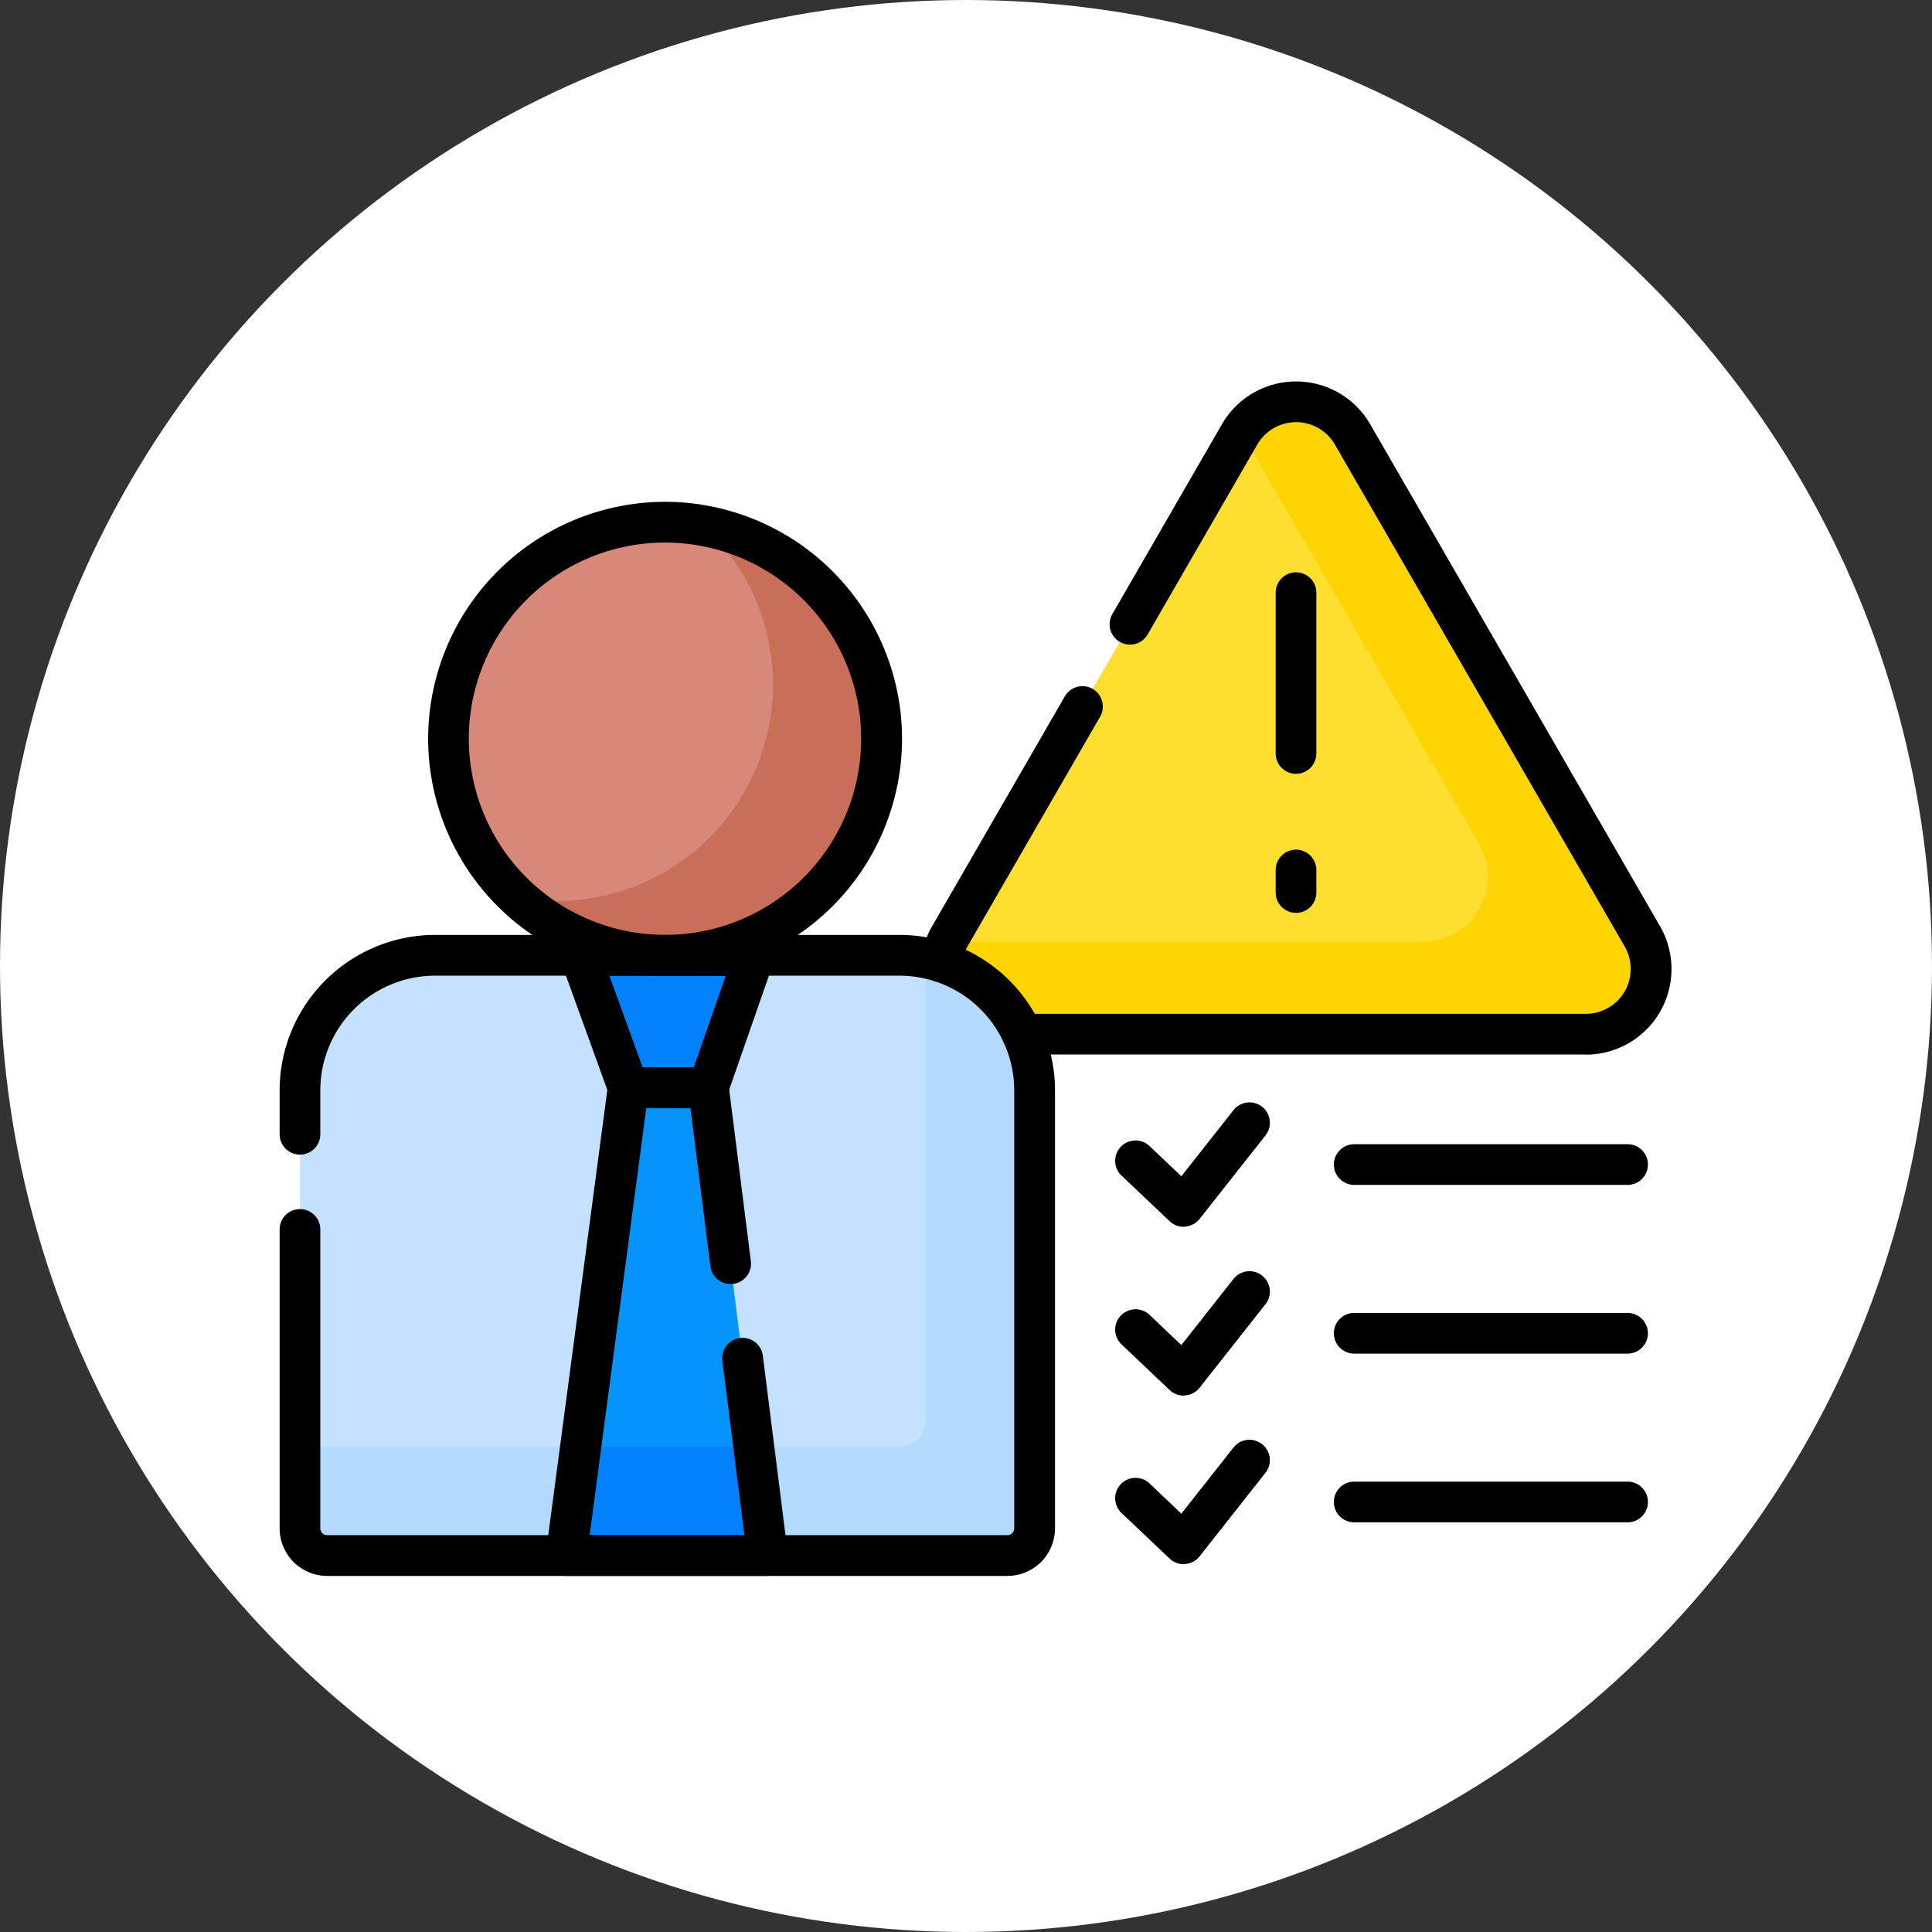 <svg xmlns="http://www.w3.org/2000/svg" width="76" height="76" viewBox="0 0 76 76">
  <rect x="0" y="0" width="76" height="76" fill="#333333" stroke="none"/>
  <g id="Grupo_1099784" data-name="Grupo 1099784" transform="translate(-285.051 -1447)">
    <circle id="Elipse_11634" data-name="Elipse 11634" cx="38" cy="38" r="38" transform="translate(285.051 1447)" fill="#fff"/>
    <g id="factores-de-riesgo" transform="translate(296.051 1425.703)">
      <g id="Grupo_1099776" data-name="Grupo 1099776" transform="translate(0.802 37.099)">
        <g id="Grupo_1099775" data-name="Grupo 1099775">
          <g id="Grupo_1099772" data-name="Grupo 1099772" transform="translate(25.213)">
            <path id="Trazado_873849" data-name="Trazado 873849" d="M255,45.079,243.6,64.825a2.566,2.566,0,0,0,2.222,3.849h22.8a2.566,2.566,0,0,0,2.222-3.849l-11.4-19.746A2.566,2.566,0,0,0,255,45.079Z" transform="translate(-243.251 -43.797)" fill="#fedf30"/>
            <path id="Trazado_873850" data-name="Trazado 873850" d="M270.854,64.83l-11.4-19.746a2.565,2.565,0,0,0-4.381-.1L264.437,61.2a2.566,2.566,0,0,1-2.222,3.849H243.5a2.565,2.565,0,0,0,2.335,3.628h22.8A2.566,2.566,0,0,0,270.854,64.83Z" transform="translate(-243.262 -43.801)" fill="#fed402"/>
          </g>
          <g id="Grupo_1099774" data-name="Grupo 1099774" transform="translate(0 4.74)">
            <path id="Trazado_873851" data-name="Trazado 873851" d="M36.4,269.965V252.737a5.314,5.314,0,0,0-5.314-5.314H12.814A5.314,5.314,0,0,0,7.5,252.737v17.228a1.069,1.069,0,0,0,1.069,1.069H35.328A1.069,1.069,0,0,0,36.4,269.965Z" transform="translate(-7.5 -230.386)" fill="#c4e2ff"/>
            <path id="Trazado_873852" data-name="Trazado 873852" d="M32.119,248.374v18.163a1.069,1.069,0,0,1-1.069,1.069H7.5v3.208a1.069,1.069,0,0,0,1.069,1.069H35.328a1.069,1.069,0,0,0,1.069-1.069V253.586A5.316,5.316,0,0,0,32.119,248.374Z" transform="translate(-7.5 -231.235)" fill="#b3dafe"/>
            <circle id="Elipse_11633" data-name="Elipse 11633" cx="8.519" cy="8.519" r="8.519" transform="translate(5.842)" fill="#d78878"/>
            <path id="Trazado_873853" data-name="Trazado 873853" d="M94.914,89.4a8.515,8.515,0,0,1-7.31,14.624A8.518,8.518,0,1,0,94.914,89.4Z" transform="translate(-79.037 -89.262)" fill="#c96e59"/>
            <g id="Grupo_1099773" data-name="Grupo 1099773" transform="translate(10.473 17.037)">
              <path id="Trazado_873854" data-name="Trazado 873854" d="M113.338,313.285l-2.325-18.4-.215-.152h-2.717l-.215.152-2.441,18.4Z" transform="translate(-105.426 -289.673)" fill="#0593fc"/>
              <path id="Trazado_873855" data-name="Trazado 873855" d="M105.993,428.2l-.567,4.278h7.912L112.8,428.2Z" transform="translate(-105.426 -408.87)" fill="#0182fc"/>
              <path id="Trazado_873856" data-name="Trazado 873856" d="M110.584,247.423l1.889,5.211h3.146l1.813-5.2Z" transform="translate(-110.032 -247.423)" fill="#0182fc"/>
            </g>
          </g>
        </g>
      </g>
      <g id="Grupo_1099783" data-name="Grupo 1099783" transform="translate(0 36.297)">
        <g id="Grupo_1099780" data-name="Grupo 1099780" transform="translate(32.869 28.367)">
          <g id="Grupo_1099777" data-name="Grupo 1099777" transform="translate(0)">
            <path id="Trazado_873857" data-name="Trazado 873857" d="M310.031,306.439a.8.8,0,0,1-.552-.22l-1.891-1.793a.8.8,0,0,1,1.1-1.164l1.253,1.189,2.049-2.6a.8.8,0,1,1,1.26.993l-2.593,3.288a.8.8,0,0,1-.572.3Z" transform="translate(-307.338 -301.547)"/>
            <path id="Línea_566" data-name="Línea 566" d="M4.055-5.9H-6.7a.8.8,0,0,1-.8-.8.8.8,0,0,1,.8-.8H4.055a.8.8,0,0,1,.8.8A.8.8,0,0,1,4.055-5.9Z" transform="translate(16.102 9.144)"/>
          </g>
          <g id="Grupo_1099778" data-name="Grupo 1099778" transform="translate(0 6.637)">
            <path id="Trazado_873858" data-name="Trazado 873858" d="M310.031,368.5a.8.8,0,0,1-.552-.22l-1.891-1.794a.8.8,0,0,1,1.1-1.164l1.253,1.189,2.049-2.6a.8.8,0,1,1,1.26.993l-2.593,3.288a.8.8,0,0,1-.572.3Z" transform="translate(-307.338 -363.604)"/>
            <path id="Línea_567" data-name="Línea 567" d="M4.055-5.9H-6.7a.8.8,0,0,1-.8-.8.8.8,0,0,1,.8-.8H4.055a.8.8,0,0,1,.8.8A.8.8,0,0,1,4.055-5.9Z" transform="translate(16.102 9.144)"/>
          </g>
          <g id="Grupo_1099779" data-name="Grupo 1099779" transform="translate(0 13.273)">
            <path id="Trazado_873859" data-name="Trazado 873859" d="M310.031,430.553a.8.8,0,0,1-.552-.22l-1.891-1.794a.8.8,0,0,1,1.1-1.164l1.253,1.189,2.049-2.6a.8.8,0,0,1,1.26.993l-2.593,3.288a.8.8,0,0,1-.572.3Z" transform="translate(-307.338 -425.661)"/>
            <path id="Línea_568" data-name="Línea 568" d="M4.055-5.9H-6.7a.8.8,0,0,1-.8-.8.8.8,0,0,1,.8-.8H4.055a.8.8,0,0,1,.8.8A.8.8,0,0,1,4.055-5.9Z" transform="translate(16.102 9.144)"/>
          </g>
        </g>
        <g id="Grupo_1099782" data-name="Grupo 1099782" transform="translate(39.182 7.514)">
          <g id="Grupo_1099781" data-name="Grupo 1099781">
            <path id="Línea_569" data-name="Línea 569" d="M-6.7.426a.8.8,0,0,1-.8-.8V-6.7a.8.8,0,0,1,.8-.8.8.8,0,0,1,.8.8V-.377A.8.8,0,0,1-6.7.426Z" transform="translate(7.5 7.5)"/>
            <path id="Línea_570" data-name="Línea 570" d="M-6.7-5.014a.8.8,0,0,1-.8-.8V-6.7a.8.8,0,0,1,.8-.8.8.8,0,0,1,.8.8v.882A.8.8,0,0,1-6.7-5.014Z" transform="translate(7.5 18.41)"/>
          </g>
        </g>
        <path id="Trazado_873860" data-name="Trazado 873860" d="M106.64,308.657H98.728a.8.8,0,0,1-.8-.908l2.441-18.4a.8.8,0,0,1,.8-.7h3.146a.8.8,0,0,1,.8.7l.875,6.924a.8.8,0,1,1-1.592.2l-.786-6.222h-1.736l-2.228,16.8h6.087l-.866-6.856a.8.8,0,1,1,1.592-.2l.98,7.758a.8.8,0,0,1-.8.9Z" transform="translate(-87.453 -261.665)"/>
        <path id="Trazado_873861" data-name="Trazado 873861" d="M103.886,239.923h0l6.848.014a.8.8,0,0,1,.756,1.066l-1.813,5.2a.8.8,0,0,1-.757.538h-3.146a.8.8,0,0,1-.754-.529L103.132,241a.8.8,0,0,1,.754-1.075Zm5.72,1.616-4.575-.01,1.307,3.6h2.014Z" transform="translate(-92.06 -218.146)"/>
        <path id="Elipse_11634-2" data-name="Elipse 11634" d="M1.821-7.5a9.331,9.331,0,0,1,9.321,9.321,9.331,9.331,0,0,1-9.321,9.321A9.331,9.331,0,0,1-7.5,1.821,9.331,9.331,0,0,1,1.821-7.5Zm0,17.037A7.717,7.717,0,1,0-5.9,1.821,7.725,7.725,0,0,0,1.821,9.537Z" transform="translate(13.342 12.24)"/>
        <path id="Trazado_873862" data-name="Trazado 873862" d="M288.656,62.778H266.487a.8.8,0,1,1,0-1.6h22.169a1.764,1.764,0,0,0,1.527-2.646l-11.4-19.746a1.764,1.764,0,0,0-3.055,0l-4.311,7.468a.8.8,0,1,1-1.389-.8l4.311-7.468a3.368,3.368,0,0,1,5.833,0l11.4,19.746a3.368,3.368,0,0,1-2.917,5.052Z" transform="translate(-237.271 -36.297)"/>
        <path id="Trazado_873863" data-name="Trazado 873863" d="M236.7,160.078a.8.8,0,0,1-.8-.888,3.355,3.355,0,0,1,.435-1.324l5.217-9.036a.8.8,0,0,1,1.389.8l-5.217,9.036a1.76,1.76,0,0,0-.23.694A.8.8,0,0,1,236.7,160.078Z" transform="translate(-210.665 -136.436)"/>
        <path id="Trazado_873864" data-name="Trazado 873864" d="M28.63,265.138H1.872A1.874,1.874,0,0,1,0,263.266V251.508a.8.8,0,0,1,1.6,0v11.758a.268.268,0,0,0,.267.267H28.63a.268.268,0,0,0,.267-.267V246.038a4.517,4.517,0,0,0-4.512-4.512H6.116A4.517,4.517,0,0,0,1.6,246.038v1.727a.8.8,0,0,1-1.6,0v-1.727a6.123,6.123,0,0,1,6.116-6.116H24.385a6.123,6.123,0,0,1,6.116,6.116v17.228A1.874,1.874,0,0,1,28.63,265.138Z" transform="translate(0 -218.145)"/>
      </g>
    </g>
  </g>
</svg>
